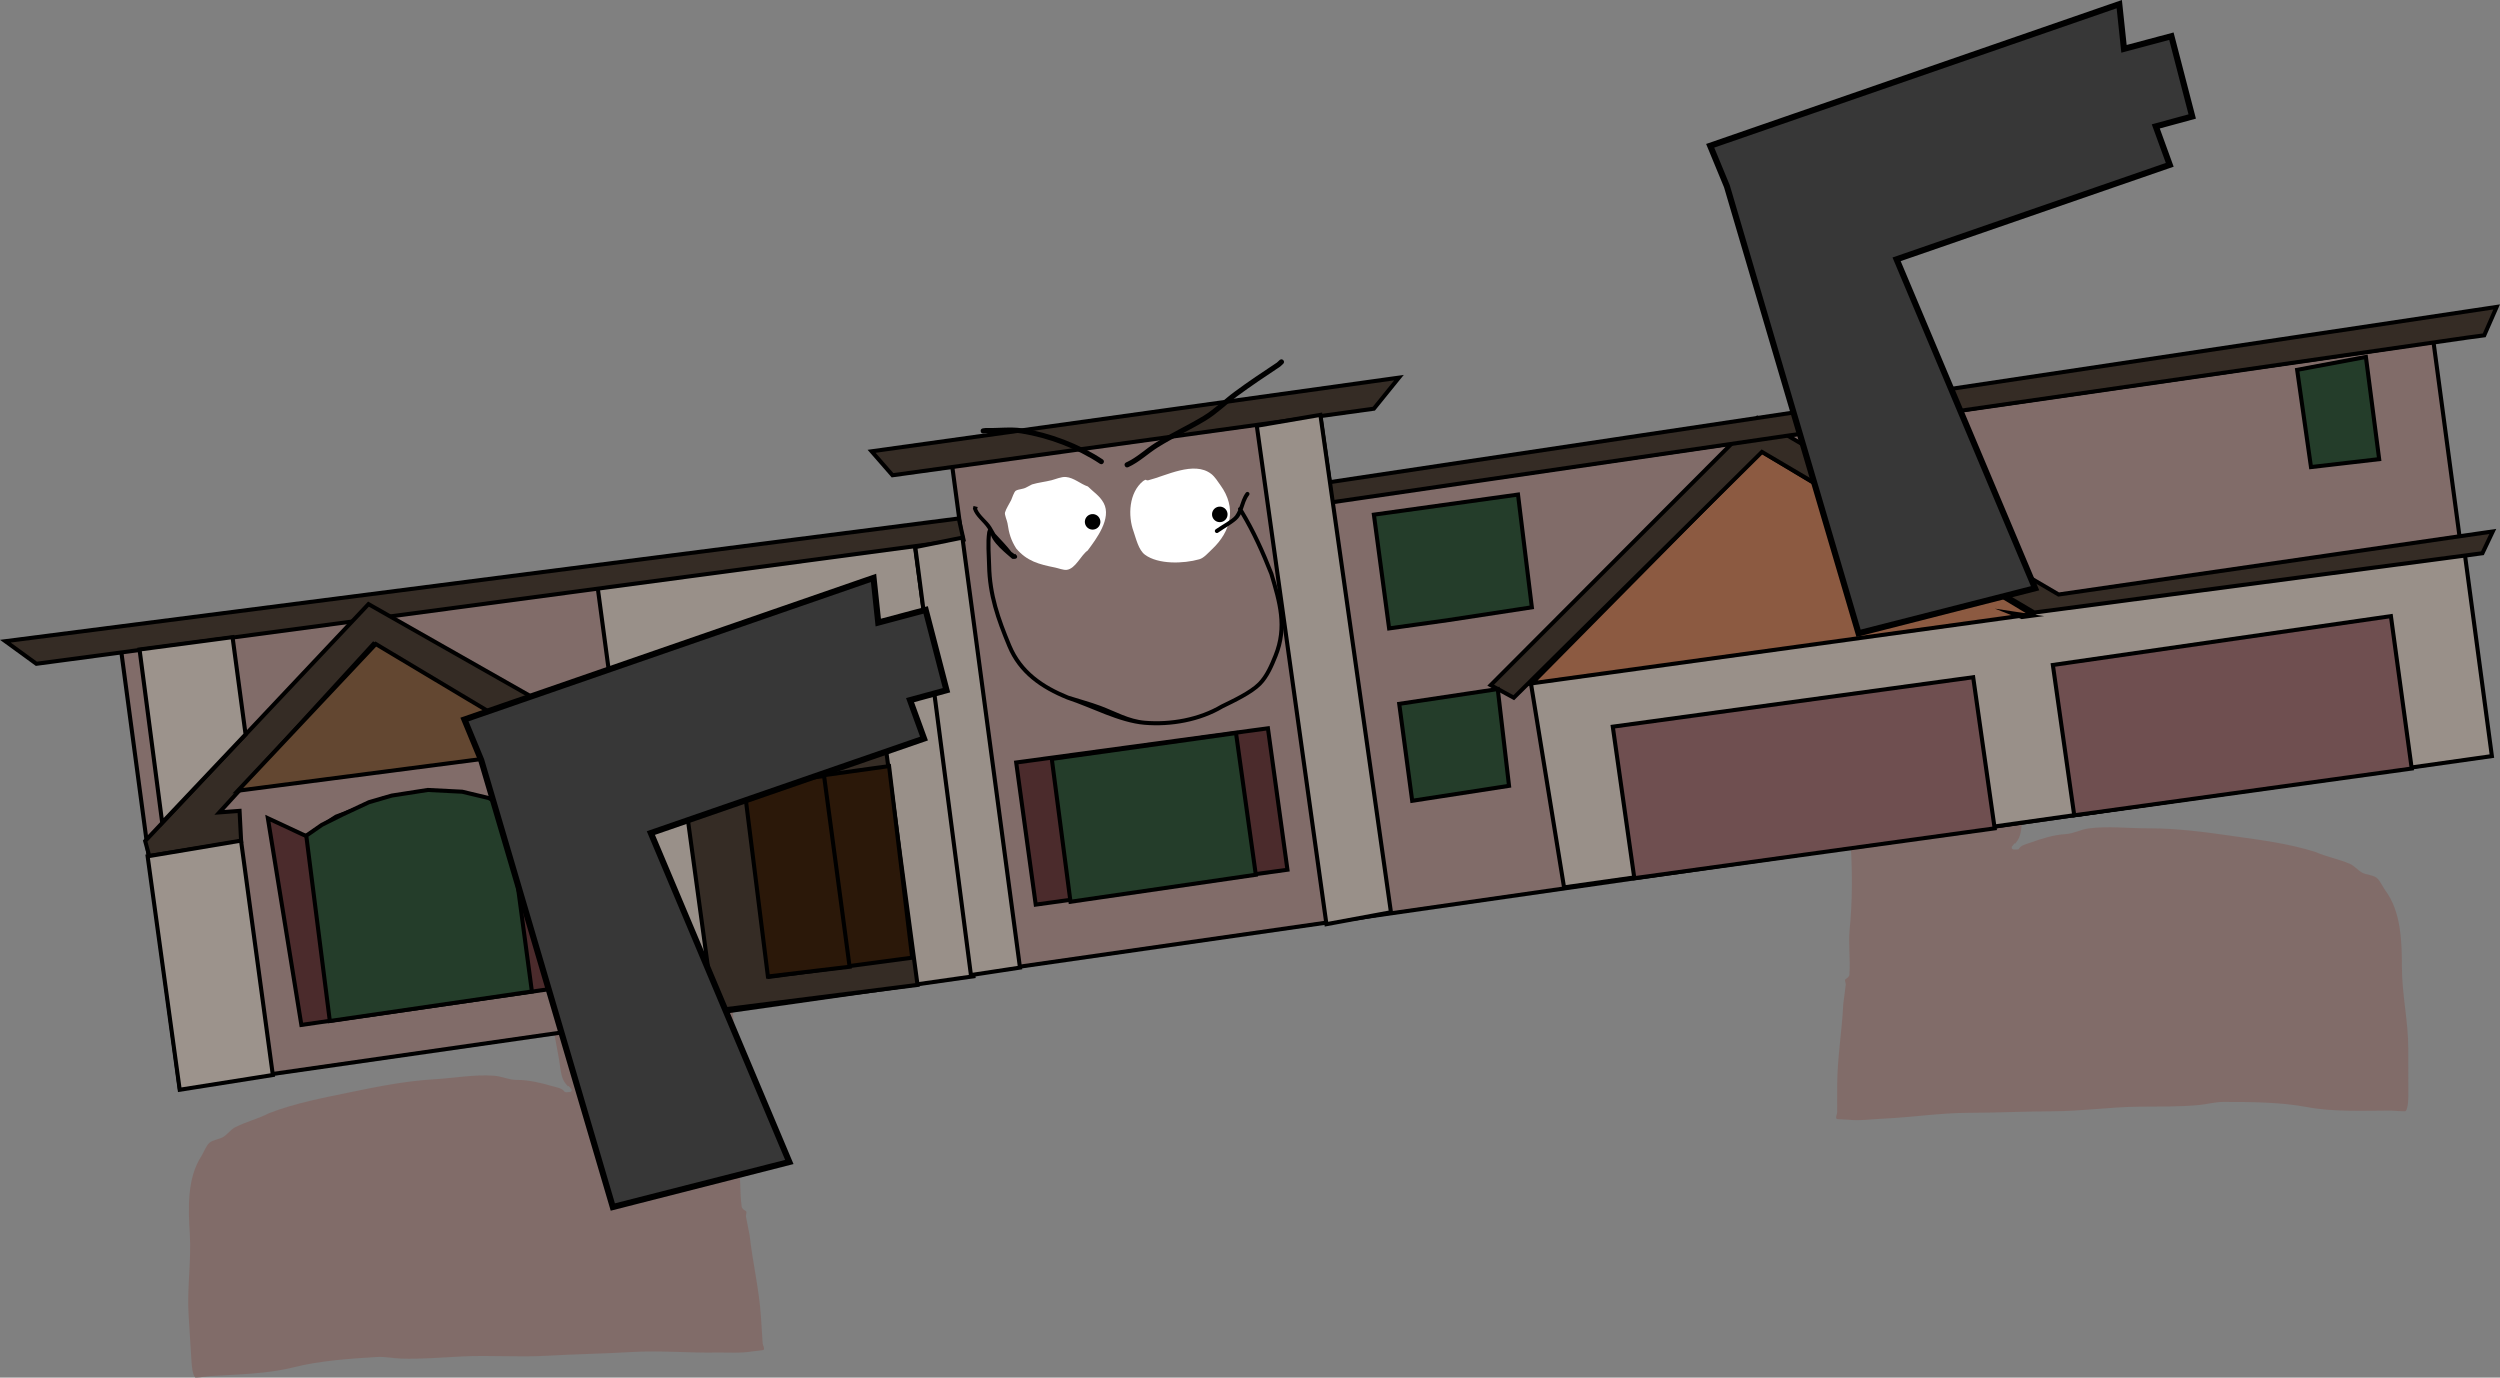 <svg version="1.1" xmlns="http://www.w3.org/2000/svg" xmlns:xlink="http://www.w3.org/1999/xlink" width="613.933" height="338.298" viewBox="0,0,613.933,338.298"><rect x="0" y="0" width="613.933" height="338.298" fill="#808080" stroke="none"/><g transform="translate(-12.143,1.349)"><g data-paper-data="{&quot;isPaintingLayer&quot;:true}" fill-rule="nonzero" stroke-linejoin="miter" stroke-miterlimit="10" stroke-dasharray="" stroke-dashoffset="0" style="mix-blend-mode: normal"><path d="M470.201,121.578c-0.445,-0.527 -1.775,-1.854 -2.358,-2.212c-0.417,-0.257 -1.114,0.039 -1.455,-0.305c-0.179,-0.18 -0.383,-0.408 -0.506,-0.538c1.1,0.115 2.189,0.187 3.32,0.185c6.91,-0.011 13.924,0.346 20.754,-0.698c3.66,-0.559 7.233,-0.295 10.916,-0.492c3.337,-0.179 6.585,-0.712 9.938,-0.718c1.41,-0.002 2.637,-0.117 4.018,-0.383c0.509,-0.098 1.052,-0.796 1.467,-0.499c0.415,0.296 -0.395,1.008 -0.497,1.493c-0.25,1.191 -0.642,2.423 -0.767,3.631c-0.252,2.417 0.848,5.861 -0.357,8.02c-0.125,6.717 -1.714,13.229 -2.035,19.903c-0.315,6.558 -1.337,13.134 -1.346,19.609c-0.009,6.687 -0.44,13.255 -1.264,19.899c-0.431,3.475 -0.838,6.931 -1.234,10.41c-0.19,1.667 -0.156,3.963 -0.831,5.515c-0.206,0.474 -0.585,0.956 -0.958,1.44l-0.137,-0.1l-0.605,0.754c-0.066,0.081 -0.106,0.183 -0.106,0.294c0,0.263 0.224,0.476 0.5,0.475l1,-0.002l-0,-0.101l0.174,0.073c0.59,-1.067 1.902,-1.278 3.04,-1.69c2.468,-0.893 5.753,-1.922 8.487,-2.049c1.991,-0.106 3.725,-1.144 5.687,-1.403c4.709,-0.622 9.905,-0.015 14.666,-0.023c7.055,-0.012 13.774,0.896 20.748,1.892c6.838,0.977 13.604,1.802 20.234,3.897c2.732,1.197 5.823,1.776 8.493,2.921c1.116,0.479 1.976,1.605 3.048,2.18c1.013,0.543 2.625,0.565 3.522,1.243c0.831,0.628 1.528,2.219 2.126,3.069c3.911,5.213 4.095,12.553 4.107,18.909c0.012,6.673 1.553,13.203 1.565,19.927c0.007,3.757 0.011,7.517 0.017,11.275c0.002,1 -0.025,3.439 -0.664,4.127c-0.139,0.15 -3.251,-0.125 -3.657,-0.125c-6.652,0.011 -14.077,0.366 -20.581,-0.864c-6.533,-1.225 -13.933,-1.268 -20.579,-1.257c-2.047,0.003 -3.831,0.549 -5.838,0.746c-4.84,0.473 -10.075,0.368 -14.949,0.42c-6.993,0.075 -13.864,1.094 -20.894,1.124c-6.944,0.03 -13.895,0.365 -20.844,0.381c-6.906,0.02 -13.907,1.107 -20.82,1.424c-2.9,0.133 -6.02,0.592 -8.901,0.251c-0.285,-0.034 -2.542,-0.061 -2.665,-0.194c-0.37,-0.398 0.123,-1.06 0.123,-1.593c-0.002,-2.226 0.003,-4.453 0.008,-6.679c0.015,-6.631 1.179,-13.291 1.493,-19.933c0.204,-1.572 0.406,-3.146 0.608,-4.718c0.06,-0.464 -0.419,-1.129 -0.021,-1.401c0.392,-0.268 0.876,-0.613 0.912,-1.071c0.289,-3.723 -0.292,-7.505 0.076,-11.227c0.661,-6.74 0.66,-13.32 0.293,-20.081c-0.364,-6.553 -1.892,-12.864 -0.995,-19.519c0.891,-6.604 1.308,-13.204 1.722,-19.849c0.414,-6.633 1.124,-13.243 2.282,-19.796c0.498,-2.816 1.779,-5.534 2.2,-8.328c0.451,-2.987 -0.387,-5.646 -0.392,-8.541c0,0 0.067,-0.407 -0.433,-0.406c-0.067,0 -0.193,-0.061 -0.243,-0.046c0.3,-2.904 1.16,-6.548 -0.611,-8.646z" data-paper-data="{&quot;noHover&quot;:false,&quot;origItem&quot;:[&quot;Path&quot;,{&quot;applyMatrix&quot;:true,&quot;segments&quot;:[[[468.03134,200.77183],[0.30527,-3.04336],[0.05031,-0.0156]],[[468.20689,200.74722],[-0.06713,0],[0.5,0]],[[468.70689,201.24722],[0,0],[0,3.03472]],[[469.08608,210.19772],[0.45598,-3.13034],[-0.42648,2.92787]],[[466.87422,218.9193],[0.50263,-2.95078],[-1.16952,6.86586]],[[464.56311,239.65292],[0.42559,-6.9513],[-0.42643,6.96497]],[[462.80883,260.44035],[0.90268,-6.92056],[-0.90967,6.97415]],[[463.76772,280.88562],[-0.35206,-6.86907],[0.35432,7.08646]],[[463.4339,301.91889],[0.67356,-7.06328],[-0.37417,3.90028]],[[463.33467,313.68007],[0.29545,-3.90165],[-0.0364,0.48074]],[[462.42077,314.80108],[0.3921,-0.28052],[-0.39806,0.28478]],[[462.43932,316.26928],[0.06048,-0.48569],[-0.20514,1.64751]],[[461.82117,321.21147],[0.20655,-1.64733],[-0.32572,6.96162]],[[460.28729,342.0957],[0.0272,-6.94964],[-0.00913,2.33283]],[[460.26582,349.09418],[0.00222,-2.33285],[-0.00053,0.5578]],[[460.13969,350.76281],[-0.36922,-0.41811],[0.12307,0.13936]],[[462.8037,350.96968],[-0.28515,-0.03591],[2.87984,0.36272]],[[471.7022,350.71975],[-2.90002,0.13451],[6.91361,-0.32066]],[[492.51689,349.25845],[-6.90629,0.00867],[6.9497,-0.00549]],[[513.35113,348.89106],[-6.94441,0.01916],[7.03063,-0.01893]],[[534.23453,347.74818],[-6.9935,0.06622],[4.87343,-0.04615]],[[549.17486,347.33507],[-4.84082,0.48781],[2.00749,-0.20229]],[[555.01119,346.56456],[-2.04692,0],[6.64691,0]],[[575.5787,347.92158],[-6.53074,-1.29493],[6.5023,1.30046]],[[596.15164,348.86694],[-6.65171,0],[0.40588,0]],[[599.80714,349.00455],[-0.13976,0.15721],[0.64049,-0.72044]],[[600.47742,344.68083],[0,1.04801],[0,-3.93809]],[[600.47742,332.86656],[0,3.93809],[0,-7.04769]],[[598.94266,311.98485],[0.00043,6.99458],[-0.0004,-6.66111]],[[594.86514,292.16883],[3.90167,5.47056],[-0.59593,-0.89241]],[[592.74438,288.94959],[0.82995,0.65964],[-0.89558,-0.71179]],[[589.22482,287.64095],[1.0118,0.57121],[-1.07109,-0.60469]],[[586.1808,285.35179],[1.11527,0.50361],[-2.66735,-1.20447]],[[577.78922,282.30441],[2.73005,1.2592],[-6.62657,-2.20678]],[[557.56094,278.18823],[6.83587,1.03575],[-6.97258,-1.05646]],[[536.80167,276.19081],[7.05463,0],[-4.76109,0]],[[522.0666,276.18621],[4.70977,-0.64353],[-1.9622,0.26811]],[[516.37174,277.63991],[1.99125,-0.10792],[-2.7344,0.12834]],[[507.87802,279.76756],[2.46916,-0.9318],[-1.13885,0.42977]],[[504.92409,281.48835],[0.5915,-1.11745],[0,0]],[504.66123,281.45698],[504.66123,281.56303],[[503.66123,281.56303],[0,0],[-0.27614,0]],[[503.16123,281.06303],[0,0.27614],[0,-0.11626]],[[503.26746,280.75486],[-0.06655,0.08492],[0,0]],[503.87355,279.96534],[[504.01042,280.07041],[0,0],[0.3735,-0.50602]],[[504.97011,278.56137],[-0.20703,0.49629],[0.6783,-1.62603]],[[505.80868,272.7723],[-0.19283,1.74739],[0.40234,-3.64588]],[[507.0629,261.84107],[-0.43703,3.64189],[0.83545,-6.96212]],[[508.37943,240.9616],[-0.02069,7.00886],[0.02003,-6.78644]],[[509.77184,220.40407],[-0.32726,6.87253],[0.33309,-6.99482]],[[511.849,199.5447],[-0.13682,7.03998],[1.20865,-2.26119]],[[512.22209,191.13859],[-0.25616,2.5332],[0.12797,-1.26552]],[[512.99693,187.33386],[-0.25205,1.24796],[0.10265,-0.50827]],[[513.51719,185.86785],[0.41469,0.3113],[-0.41496,-0.31151]],[[512.05015,186.38831],[0.5088,-0.10176],[-1.38213,0.27643]],[[508.03345,186.78175],[1.4099,0],[-3.35322,0]],[[498.09923,187.51495],[3.33709,-0.18183],[-3.68398,0.20073]],[[487.18731,188.00965],[3.66102,-0.58011],[-6.83186,1.08254]],[[466.43943,188.7004],[6.91015,0],[-1.13113,0]],[[463.12097,188.49963],[1.0993,0.12191],[0.12274,0.13668]],[[463.56163,188.988],[-0.1785,-0.18934],[0.34065,0.36133]],[[465.01619,189.31],[-0.41676,-0.27003],[0.5817,0.3769]],[[467.43343,191.7101],[-0.44393,-0.55318],[1.76743,2.20238]]],&quot;closed&quot;:true}]}" fill="#816c69" stroke="none" stroke-width="0.5" stroke-linecap="butt"/><path d="M182.928,187.715c-0.051,-0.012 -0.173,0.057 -0.24,0.061c-0.499,0.03 -0.407,0.432 -0.407,0.432c0.179,2.89 -0.488,5.595 0.152,8.548c0.598,2.762 2.05,5.395 2.726,8.175c1.572,6.467 2.702,13.02 3.537,19.614c0.837,6.607 1.673,13.167 2.982,19.702c1.319,6.586 0.196,12.979 0.25,19.542c0.064,6.77 0.482,13.337 1.571,20.022c0.604,3.691 0.265,7.502 0.79,11.199c0.065,0.456 0.57,0.769 0.978,1.012c0.414,0.247 -0.021,0.941 0.068,1.4c0.302,1.556 0.604,3.114 0.907,4.671c0.736,6.61 2.321,13.184 2.759,19.8c0.147,2.221 0.293,4.443 0.433,6.665c0.033,0.531 0.568,1.161 0.224,1.582c-0.115,0.14 -2.365,0.307 -2.648,0.359c-2.853,0.52 -5.997,0.255 -8.899,0.303c-6.92,0.113 -13.976,-0.537 -20.87,-0.127c-6.937,0.415 -13.895,0.513 -20.828,0.915c-7.019,0.407 -13.941,-0.183 -20.925,0.177c-4.867,0.251 -10.086,0.682 -14.946,0.51c-2.016,-0.071 -3.831,-0.505 -5.875,-0.381c-6.635,0.402 -14.017,0.905 -20.459,2.534c-6.414,1.632 -13.847,1.739 -20.486,2.141c-0.405,0.025 -3.493,0.493 -3.642,0.352c-0.682,-0.647 -0.864,-3.08 -0.925,-4.078c-0.232,-3.75 -0.468,-7.503 -0.7,-11.253c-0.416,-6.711 0.706,-13.324 0.294,-19.984c-0.393,-6.343 -0.676,-13.68 2.895,-19.126c0.542,-0.886 1.137,-2.517 1.926,-3.195c0.852,-0.732 2.46,-0.854 3.436,-1.459c1.033,-0.641 1.819,-1.818 2.903,-2.365c2.591,-1.308 5.64,-2.078 8.29,-3.443c6.484,-2.503 13.185,-3.747 19.947,-5.147c6.897,-1.428 13.546,-2.751 20.587,-3.178c4.752,-0.288 9.9,-1.216 14.639,-0.888c1.974,0.137 3.771,1.064 5.765,1.046c2.737,-0.043 6.081,0.779 8.601,1.517c1.162,0.34 2.485,0.469 3.142,1.498l0.169,-0.084l0.006,0.101l0.998,-0.06c0.276,-0.017 0.485,-0.242 0.469,-0.505c-0.007,-0.111 -0.053,-0.21 -0.124,-0.287l-0.652,-0.714l-0.13,0.108c-0.403,-0.459 -0.812,-0.917 -1.048,-1.377c-0.773,-1.507 -0.885,-3.8 -1.181,-5.452c-0.617,-3.448 -1.243,-6.871 -1.894,-10.312c-1.245,-6.579 -2.093,-13.107 -2.528,-19.78c-0.42,-6.461 -1.859,-12.961 -2.591,-19.486c-0.745,-6.641 -2.745,-13.041 -3.297,-19.736c-1.34,-2.08 -0.462,-5.585 -0.867,-7.982c-0.202,-1.197 -0.672,-2.403 -0.997,-3.576c-0.132,-0.478 -0.987,-1.137 -0.591,-1.459c0.396,-0.322 0.982,0.341 1.496,0.407c1.396,0.18 2.628,0.217 4.035,0.132c3.347,-0.203 6.623,0.127 9.965,0.098c3.689,-0.032 7.238,-0.518 10.926,-0.187c6.883,0.617 13.861,-0.175 20.758,-0.594c1.129,-0.068 2.211,-0.209 3.301,-0.391c-0.114,0.138 -0.304,0.377 -0.471,0.569c-0.319,0.365 -1.032,0.113 -1.433,0.395c-0.558,0.394 -1.802,1.801 -2.212,2.354c-1.634,2.204 -0.544,5.787 -0.06,8.667z" data-paper-data="{&quot;noHover&quot;:false,&quot;origItem&quot;:[&quot;Path&quot;,{&quot;applyMatrix&quot;:true,&quot;segments&quot;:[[[936.06267,401.54367],[0.61054,-6.08672],[0.10063,-0.03121]],[[936.41378,401.49443],[-0.13425,0],[1,0]],[[937.41378,402.49443],[0,0],[0,6.06943]],[[938.17215,420.39544],[0.91195,-6.26068],[-0.85297,5.85573]],[[933.74845,437.8386],[1.00526,-5.90156],[-2.33904,13.73171]],[[929.12622,479.30585],[0.85118,-13.9026],[-0.85285,13.92993]],[[925.61766,520.8807],[1.80536,-13.84111],[-1.81934,13.9483]],[[927.53544,561.77124],[-0.70413,-13.73814],[0.70865,14.17291]],[[926.8678,603.83778],[1.34712,-14.12656],[-0.74835,7.80057]],[[926.66935,627.36014],[0.59091,-7.8033],[-0.07281,0.96147]],[[924.84154,629.60215],[0.7842,-0.56103],[-0.79612,0.56956]],[[924.87864,632.53856],[0.12095,-0.97138],[-0.41029,3.29502]],[[923.64234,642.42294],[0.4131,-3.29467],[-0.65145,13.92325]],[[920.57458,684.1914],[0.0544,-13.89927],[-0.01826,4.66566]],[[920.53165,698.18835],[0.00443,-4.6657],[-0.00106,1.11559]],[[920.27939,701.52561],[-0.73844,-0.83621],[0.24613,0.27872]],[[925.6074,701.93937],[-0.5703,-0.07183],[5.75969,0.72543]],[[943.4044,701.4395],[-5.80004,0.26901],[13.82722,-0.64132]],[[985.03378,698.5169],[-13.81258,0.01734],[13.8994,-0.01099]],[[1026.70226,697.78213],[-13.88881,0.03833],[14.06125,-0.03785]],[[1068.46906,695.49637],[-13.987,0.13244],[9.74685,-0.09229]],[[1098.34971,694.67014],[-9.68163,0.97562],[4.01498,-0.40459]],[[1110.02238,693.12912],[-4.09384,0],[13.29383,0]],[[1151.1574,695.84315],[-13.06149,-2.58987],[13.0046,2.60092]],[[1192.30327,697.73388],[-13.30342,0],[0.81177,0]],[[1199.61429,698.0091],[-0.27953,0.31442],[1.28098,-1.44089]],[[1200.95484,689.36166],[0,2.09601],[0,-7.87618]],[[1200.95484,665.73311],[0,7.87618],[0,-14.09537]],[[1197.88531,623.96971],[0.00085,13.98916],[-0.00081,-13.32221]],[[1189.73029,584.33766],[7.80335,10.94112],[-1.19186,-1.78483]],[[1185.48876,577.89918],[1.6599,1.31927],[-1.79115,-1.42359]],[[1178.44964,575.2819],[2.02361,1.14243],[-2.14218,-1.20937]],[[1172.3616,570.70359],[2.23055,1.00723],[-5.3347,-2.40894]],[[1155.57844,564.60883],[5.4601,2.5184],[-13.25314,-4.41356]],[[1115.12189,556.37646],[13.67173,2.07149],[-13.94517,-2.11292]],[[1073.60335,552.38162],[14.10925,0],[-9.52217,0]],[[1044.1332,552.37241],[9.41953,-1.28706],[-3.92441,0.53622]],[[1032.74348,555.27981],[3.9825,-0.21584],[-5.4688,0.25667]],[[1015.75603,559.53511],[4.93832,-1.86359],[-2.2777,0.85954]],[[1009.84819,562.9767],[1.183,-2.23491],[0,0]],[1009.32246,562.91396],[1009.32246,563.12605],[[1007.32246,563.12605],[0,0],[-0.55228,0]],[[1006.32246,562.12605],[0,0.55228],[0,-0.23252]],[[1006.53492,561.50971],[-0.13311,0.16984],[0,0]],[1007.7471,559.93068],[[1008.02083,560.14081],[0,0],[0.747,-1.01203]],[[1009.94023,557.12275],[-0.41406,0.99258],[1.35661,-3.25207]],[[1011.61736,545.54459],[-0.38566,3.49478],[0.80468,-7.29176]],[[1014.12579,523.68213],[-0.87405,7.28378],[1.67091,-13.92424]],[[1016.75886,481.92319],[-0.04137,14.01772],[0.04007,-13.57289]],[[1019.54368,440.80815],[-0.65453,13.74505],[0.66617,-13.98964]],[[1023.69799,399.08941],[-0.27364,14.07995],[2.41729,-4.52238]],[[1024.44418,382.27717],[-0.51232,5.0664],[0.25594,-2.53105]],[[1025.99386,374.66773],[-0.5041,2.49593],[0.20531,-1.01654]],[[1027.03438,371.73569],[0.82938,0.6226],[-0.82993,-0.62301]],[[1024.10031,372.77663],[1.0176,-0.20352],[-2.76426,0.55285]],[[1016.06689,373.56351],[2.81979,0],[-6.70643,0]],[[996.19847,375.0299],[6.67418,-0.36366],[-7.36795,0.40146]],[[974.37461,376.0193],[7.32205,-1.16021],[-13.66372,2.16508]],[[932.87887,377.4008],[13.8203,0],[-2.26225,0]],[[926.24195,376.99926],[2.1986,0.24383],[0.24549,0.27336]],[[927.12326,377.976],[-0.357,-0.37867],[0.6813,0.72266]],[[930.03238,378.61999],[-0.83352,-0.54006],[1.16339,0.75379]],[[934.86686,383.4202],[-0.88786,-1.10635],[3.53486,4.40477]]],&quot;closed&quot;:true}],&quot;index&quot;:null}" fill="#816c69" stroke="none" stroke-width="0.5" stroke-linecap="butt"/><g><g><g stroke="#000000" stroke-width="1" stroke-linecap="round"><path d="M56.25,265.673l-14.352,-107.189l206.453,-27.643l-2.387,-17.83l90.391,-12.298l3.003,21.011l261.679,-37.803l8.692,-1.38l13.613,101.671z" fill="#816c69"/><path d="M173.187,249.497l-14.324,-106.977l77.865,-10.426l14.461,106.31z" fill="#999089"/><path d="M617.489,135.084l6.593,49.243l-227.85,32.236l-8.267,-50.921l228.476,-30.938z" fill="#999089"/><path d="M388.346,166.457l56.323,-56.976l66.412,40.024z" fill="#8c5a41"/><path d="M506.341,149.275l4.253,0.641l-1.958,0.262z" fill="none"/><path d="M517.678,144.646l106.627,-15.487l-2.544,5.353l-110.057,14.563l-66.878,-39.443l-60.943,60.36l-5.667,-3.087l65.49,-65.636z" fill="#352c25"/><path d="M339.272,121.994l-0.683,-4.921l286.666,-43.05l-3.052,6.977l-4.093,0.548l-166.626,24.039z" fill="#352c25"/><path d="M226.182,109.48l129.509,-18.092l-6.171,7.627l-118.202,16.345z" fill="#352c25"/><path d="M248.758,131.175l-227.676,30.485l-7.627,-5.547l234.139,-30.14z" fill="#352c25"/><path d="M593.144,86.311l3.257,25.092l-16.74,1.948l-3.402,-23.875z" fill="#243d2a"/><path d="M521.519,198.868l-5.25,-36.917l83.016,-11.995l5.113,37.424z" fill="#6f4f50"/><path d="M413.489,214.309l-5.289,-37.205l88.501,-12.143l5.276,37.109z" fill="#6f4f50"/><path d="M266.489,220.801l-4.796,-34.901l61.817,-8.399l4.797,34.73z" fill="#4b2b2c"/><path d="M275.029,220.097l-4.594,-35.075l45.237,-6.35l4.864,34.795z" fill="#243d2a"/><path d="M187.459,246.846l-11.229,-82.335l4.071,-3.061l8.584,-3.201l7.343,-1.765l12.401,-1.465l11.961,0.792l5.754,1.672l11.118,83.034z" fill="#352c25"/><path d="M236.156,233.827l-35.114,4.702l-5.961,-46.813l35.39,-4.934z" fill="#2b1809"/><path d="M214.516,189.236l6.269,46.821l-20.061,2.393l-5.86,-46.826z" fill="#2b1809"/><path d="M230.029,182.713l-37.126,4.971l-3.01,-23.244l3.226,-2.679l5.251,-2.853l4.071,-1.718l8.64,-1.255l6.062,-0.616l6.382,1.002l3.601,0.886z" fill="#090909"/><path d="M151.183,240.954l-65.032,9.391l-8.23,-50.76l2.62,1.213l5.682,2.659l1.197,0.524l4.232,-2.814l3.014,-1.967l6.925,-2.588l4.763,-1.908l5.495,-1.029l4.956,-0.468l9.136,0.536l8.486,2.186l3.113,1.831l1.678,-2.765l2.057,-2.23l3.506,-1.349l6.679,48.354z" fill="#4b2b2c"/><path d="M136.771,197.374l5.993,44.757l-49.622,7.255l-5.787,-45.517l3.842,-2.664l5.088,-2.538l6.458,-3.014l5.619,-1.632l8.828,-1.377l8.456,0.431l6.559,1.565z" fill="#243d2a"/><path d="M160.049,179.624l0.114,4.675l-8.867,1.09l-47.434,-28.606l-37.86,41.37l4.969,-0.372l0.386,7.472l-22.561,3.607l-1.004,-3.676l54.838,-58.178z" fill="#352c25"/><path d="M104.429,156.805l43.419,25.968l-77.309,10.058z" fill="#634731"/><path d="M337.882,225.605l-17.105,-122.393l15.618,-2.678l17.327,122.143z" fill="#999089"/><path d="M236.918,133.006l11.568,-2.331l14.138,105.592l-12.045,1.833z" fill="#999089"/><path d="M165.394,191.049l-13.219,1.477l-0.79,-3.607l13.998,-1.777z" fill="#352c25"/><path d="M165.492,191.012l7.666,58.017l-12.262,1.74l-8.834,-58.325z" fill="#9c938c"/><path d="M48.397,208.938l22.937,-3.853l7.809,57.558l-22.866,3.623z" fill="#9c938c"/><path d="M51.972,200.642l-5.562,-42.494l22.842,-3.034l3.197,23.878z" fill="#9c938c"/><path d="M384.924,120.103l3.4,27.686l-20.373,3.119l-14.677,2.063l-3.74,-27.934z" fill="#243d2a"/><path d="M355.754,171.497l24.196,-3.631l2.772,23.764l-23.781,3.673z" fill="#243d2a"/></g><path d="M294.113,116.6c4.311,-1.077 11.256,-4.837 15.46,-1.577c0.96,0.744 1.583,1.825 2.286,2.793c3.982,5.488 2.685,11.28 -2.149,15.791c-0.841,0.785 -1.919,2.075 -3.04,2.386c-3.892,1.107 -10.098,1.304 -13.356,-1.117c-1.58,-1.174 -2.182,-3.938 -2.791,-5.689c-1.439,-3.909 -1.143,-9.55 2.32,-12.383c0.18,-0.147 0.411,-0.259 0.668,-0.349c0.239,0.235 0.602,0.144 0.602,0.144z" data-paper-data="{&quot;noHover&quot;:false,&quot;origItem&quot;:[&quot;Path&quot;,{&quot;applyMatrix&quot;:true,&quot;segments&quot;:[[[280.57114,132.11231],[0.24194,0.31213],[-0.31493,0.06475]],[[279.73784,132.41383],[0.23281,-0.14357],[-4.48957,2.76866]],[[275.107,146.4721],[-1.06967,-4.79248],[0.4376,2.14144]],[[277.4676,153.53313],[-1.66272,-1.61891],[3.42848,3.33815]],[[292.84617,156.91157],[-4.72073,0.68487],[1.35845,-0.18869]],[[296.75617,154.60614],[-1.10575,0.78581],[6.35384,-4.51544]],[[301.72346,136.55739],[3.7938,7.03563],[-0.66888,-1.2418]],[[299.49869,132.94711],[1.00516,1.02],[-4.40232,-4.46732]],[[281.25032,132.37586],[5.20505,-0.58374],[0,0]]],&quot;closed&quot;:true}]}" fill="#ffffff" stroke="none" stroke-width="0.5" stroke-linecap="butt"/><path d="M270.347,116.59c1.014,-0.257 2.464,-0.902 3.542,-0.805c2.023,0.182 3.593,1.73 5.417,2.335c1.362,1.364 2.892,2.266 3.864,4.05c2.044,3.753 -1.81,8.836 -3.927,11.676c-1.661,1.129 -2.951,4.475 -5.158,4.749c-0.765,0.095 -2.067,-0.417 -2.841,-0.573c-3.892,-0.781 -6.902,-1.536 -9.55,-4.686c-1.317,-2.099 -1.77,-3.711 -2.135,-6.187c-0.09,-0.612 -0.768,-2.101 -0.615,-2.643c0.28,-0.989 1.048,-2.091 1.502,-3.018c0.236,-0.483 0.702,-2.091 1.187,-2.352c0.8,-0.431 1.724,-0.296 2.67,-0.858c0.435,-0.219 0.858,-0.454 1.281,-0.671c1.543,-0.464 3.237,-0.632 4.764,-1.019z" data-paper-data="{&quot;noHover&quot;:false,&quot;origItem&quot;:[&quot;Path&quot;,{&quot;applyMatrix&quot;:true,&quot;segments&quot;:[[[247.74944,129.096],[1.87542,-0.30119],[-0.52807,0.18739]],[[246.15338,129.67651],[0.54253,-0.18834],[-1.19358,0.50883]],[[242.90759,130.2554],[1.00212,-0.37815],[-0.60753,0.22925]],[[241.15936,132.81009],[0.35167,-0.52718],[-0.67487,1.01169]],[[238.93851,136.08955],[0.48199,-1.11177],[-0.26369,0.60823]],[[239.24623,139.26365],[-0.00986,-0.72923],[0.03991,2.95034]],[[240.76989,146.79951],[-1.21096,-2.65802],[2.60196,4.09492]],[[251.15837,153.73863],[-4.42548,-1.52091],[0.88053,0.30261]],[[254.37606,154.85173],[-0.9092,-0.00863],[2.62129,0.02488]],[[261.1161,150.12213],[-2.11778,1.05889],[2.91842,-2.98609]],[[267.51703,137.14639],[1.80126,4.70443],[-0.85642,-2.23675]],[[263.64689,131.82913],[1.37785,1.8069],[-2.03746,-0.99231]],[[257.70334,128.26637],[2.33477,0.52887],[-1.2438,-0.28174]],[[253.45458,128.65572],[1.22482,-0.14142],[-1.8445,0.21297]]],&quot;closed&quot;:true}]}" fill="#ffffff" stroke="none" stroke-width="0.5" stroke-linecap="butt"/><path d="M278.57,127.056c-0.14,-1.045 0.594,-2.005 1.638,-2.145c1.045,-0.14 2.005,0.594 2.145,1.638c0.14,1.045 -0.594,2.005 -1.638,2.145c-1.045,0.14 -2.005,-0.594 -2.145,-1.638z" fill="#000000" stroke="none" stroke-width="0.5" stroke-linecap="butt"/><path d="M309.8,125.223c-0.14,-1.045 0.594,-2.005 1.638,-2.145c1.045,-0.14 2.005,0.594 2.145,1.638c0.14,1.045 -0.594,2.005 -1.638,2.145c-1.045,0.14 -2.005,-0.594 -2.145,-1.638z" fill="#000000" stroke="none" stroke-width="0.5" stroke-linecap="butt"/><path d="M252.974,104.555c-0.084,-0.631 0.546,-0.715 0.546,-0.715l0.701,-0.091c2.917,0.105 6.085,-0.355 8.947,0.088c6.86,1.108 13.981,3.801 19.773,7.633c0,0 0.53,0.352 0.178,0.882c-0.352,0.53 -0.882,0.178 -0.882,0.178c-5.629,-3.743 -12.593,-6.358 -19.272,-7.437c-2.747,-0.467 -5.872,0.041 -8.684,-0.073l-0.592,0.082c0,0 -0.631,0.084 -0.715,-0.546z" fill="#000000" stroke="none" stroke-width="0.5" stroke-linecap="butt"/><path d="M327.286,87.105c0.431,0.468 -0.037,0.899 -0.037,0.899l-0.751,0.689c-3.526,2.338 -7.086,4.72 -10.491,7.231c-2.603,1.921 -4.958,4.299 -7.725,5.979c-3.828,2.316 -7.944,4.202 -11.726,6.563c-2.513,1.568 -4.623,3.67 -7.346,4.907c0,0 -0.58,0.262 -0.842,-0.318c-0.262,-0.58 0.318,-0.842 0.318,-0.842c2.668,-1.2 4.738,-3.292 7.197,-4.827c3.787,-2.364 7.908,-4.253 11.741,-6.572c2.735,-1.649 5.059,-4.019 7.628,-5.914c3.394,-2.504 6.94,-4.891 10.462,-7.209l0.674,-0.623c0,0 0.468,-0.431 0.899,0.037z" fill="#000000" stroke="none" stroke-width="0.5" stroke-linecap="butt"/><path d="M310.566,129.325c-0.281,-0.414 0.133,-0.695 0.133,-0.695l0.183,-0.124c1.125,-0.804 3.859,-2.257 4.584,-3.249c0.313,-0.428 0.552,-0.888 0.755,-1.365c-0.051,-0.104 -0.174,-0.437 0.181,-0.655c0.033,-0.02 0.064,-0.036 0.095,-0.048c0.442,-1.212 0.777,-2.475 1.583,-3.537c0,0 0.304,-0.397 0.701,-0.094c0.397,0.304 0.094,0.701 0.094,0.701c-0.803,1.043 -1.111,2.319 -1.546,3.532c3.058,5.04 5.322,10.085 7.498,15.582c2.132,7.183 3.924,13.303 1.012,20.513c-0.982,2.431 -2.124,5.136 -4.007,7.042c-2.171,2.199 -6.567,4.278 -9.359,5.642c-5.573,3.328 -12.775,4.611 -19.265,4.07c-6.315,-0.538 -12.973,-4.243 -19.021,-6.212c-6.436,-2.614 -11.876,-6.332 -14.641,-12.984c-2.79,-6.713 -4.857,-12.595 -5.004,-19.919c-0.053,-2.716 -0.358,-5.57 0.04,-8.251l0.026,-0.04l-0.013,-0.004l0.201,-0.585c-0.041,-0.065 -0.081,-0.13 -0.122,-0.195c-1.076,-1.7 -2.984,-2.866 -3.615,-4.866c0.051,-0.229 0.101,-0.458 0.152,-0.687l0.952,0.248l0.018,-0.003c-0.001,0.002 -0.001,0.005 -0.002,0.007l0.041,0.011c0,0 0.036,0.266 -0.14,0.434c0.721,1.72 2.527,2.864 3.493,4.417c0.345,0.555 0.662,1.132 0.987,1.708c1.346,1.473 2.825,2.973 3.978,4.49c0.268,0.166 0.523,0.337 0.761,0.558l0.126,-0.124l0.361,0.368c0.075,0.075 0.127,0.174 0.142,0.288c0.037,0.274 -0.156,0.525 -0.429,0.562l-0.516,0.069l-0.013,-0.094l-0.216,0.071c-0.419,-0.371 -0.978,-0.836 -1.578,-1.362c-0.201,-0.167 -0.396,-0.343 -0.573,-0.512c-1.314,-1.197 -2.674,-2.623 -3.119,-3.957c-0.259,2.427 0.009,4.996 0.059,7.43c0.141,7.195 2.186,12.959 4.927,19.555c2.656,6.39 7.886,9.917 14.06,12.429c2.627,0.853 5.314,1.546 7.902,2.515c3.606,1.349 6.947,3.318 10.86,3.64c6.305,0.531 13.292,-0.725 18.705,-3.953c2.684,-1.314 7.044,-3.337 9.122,-5.463c1.784,-1.826 2.857,-4.399 3.793,-6.716c2.816,-6.975 1.027,-12.857 -1.03,-19.812c-2.066,-5.203 -4.2,-9.993 -7.033,-14.765c-0.163,0.32 -0.351,0.628 -0.579,0.917c-0.902,1.146 -3.529,2.554 -4.806,3.468l-0.202,0.138c0,0 -0.414,0.281 -0.695,-0.133z" fill="#000000" stroke="none" stroke-width="0.5" stroke-linecap="butt"/></g><path d="M432.118,34.453l100.46,-34.784l1.16,10.975l11.642,-3.105l5.114,19.72l-8.949,2.435l3.427,9.435l-67.075,23.203l34.004,80.778l-43.349,11.06l-32.319,-109.756z" fill="#373737" stroke="#000000" stroke-width="1.5" stroke-linecap="round"/><path d="M126.199,175.347l100.46,-34.784l1.16,10.975l11.642,-3.105l5.114,19.72l-8.949,2.435l3.427,9.435l-67.075,23.203l34.004,80.778l-43.349,11.06l-32.319,-109.756z" fill="#373737" stroke="#000000" stroke-width="1.5" stroke-linecap="round"/></g></g></g></svg><!--rotationCenter:307.856682849723:181.3485887213991-->